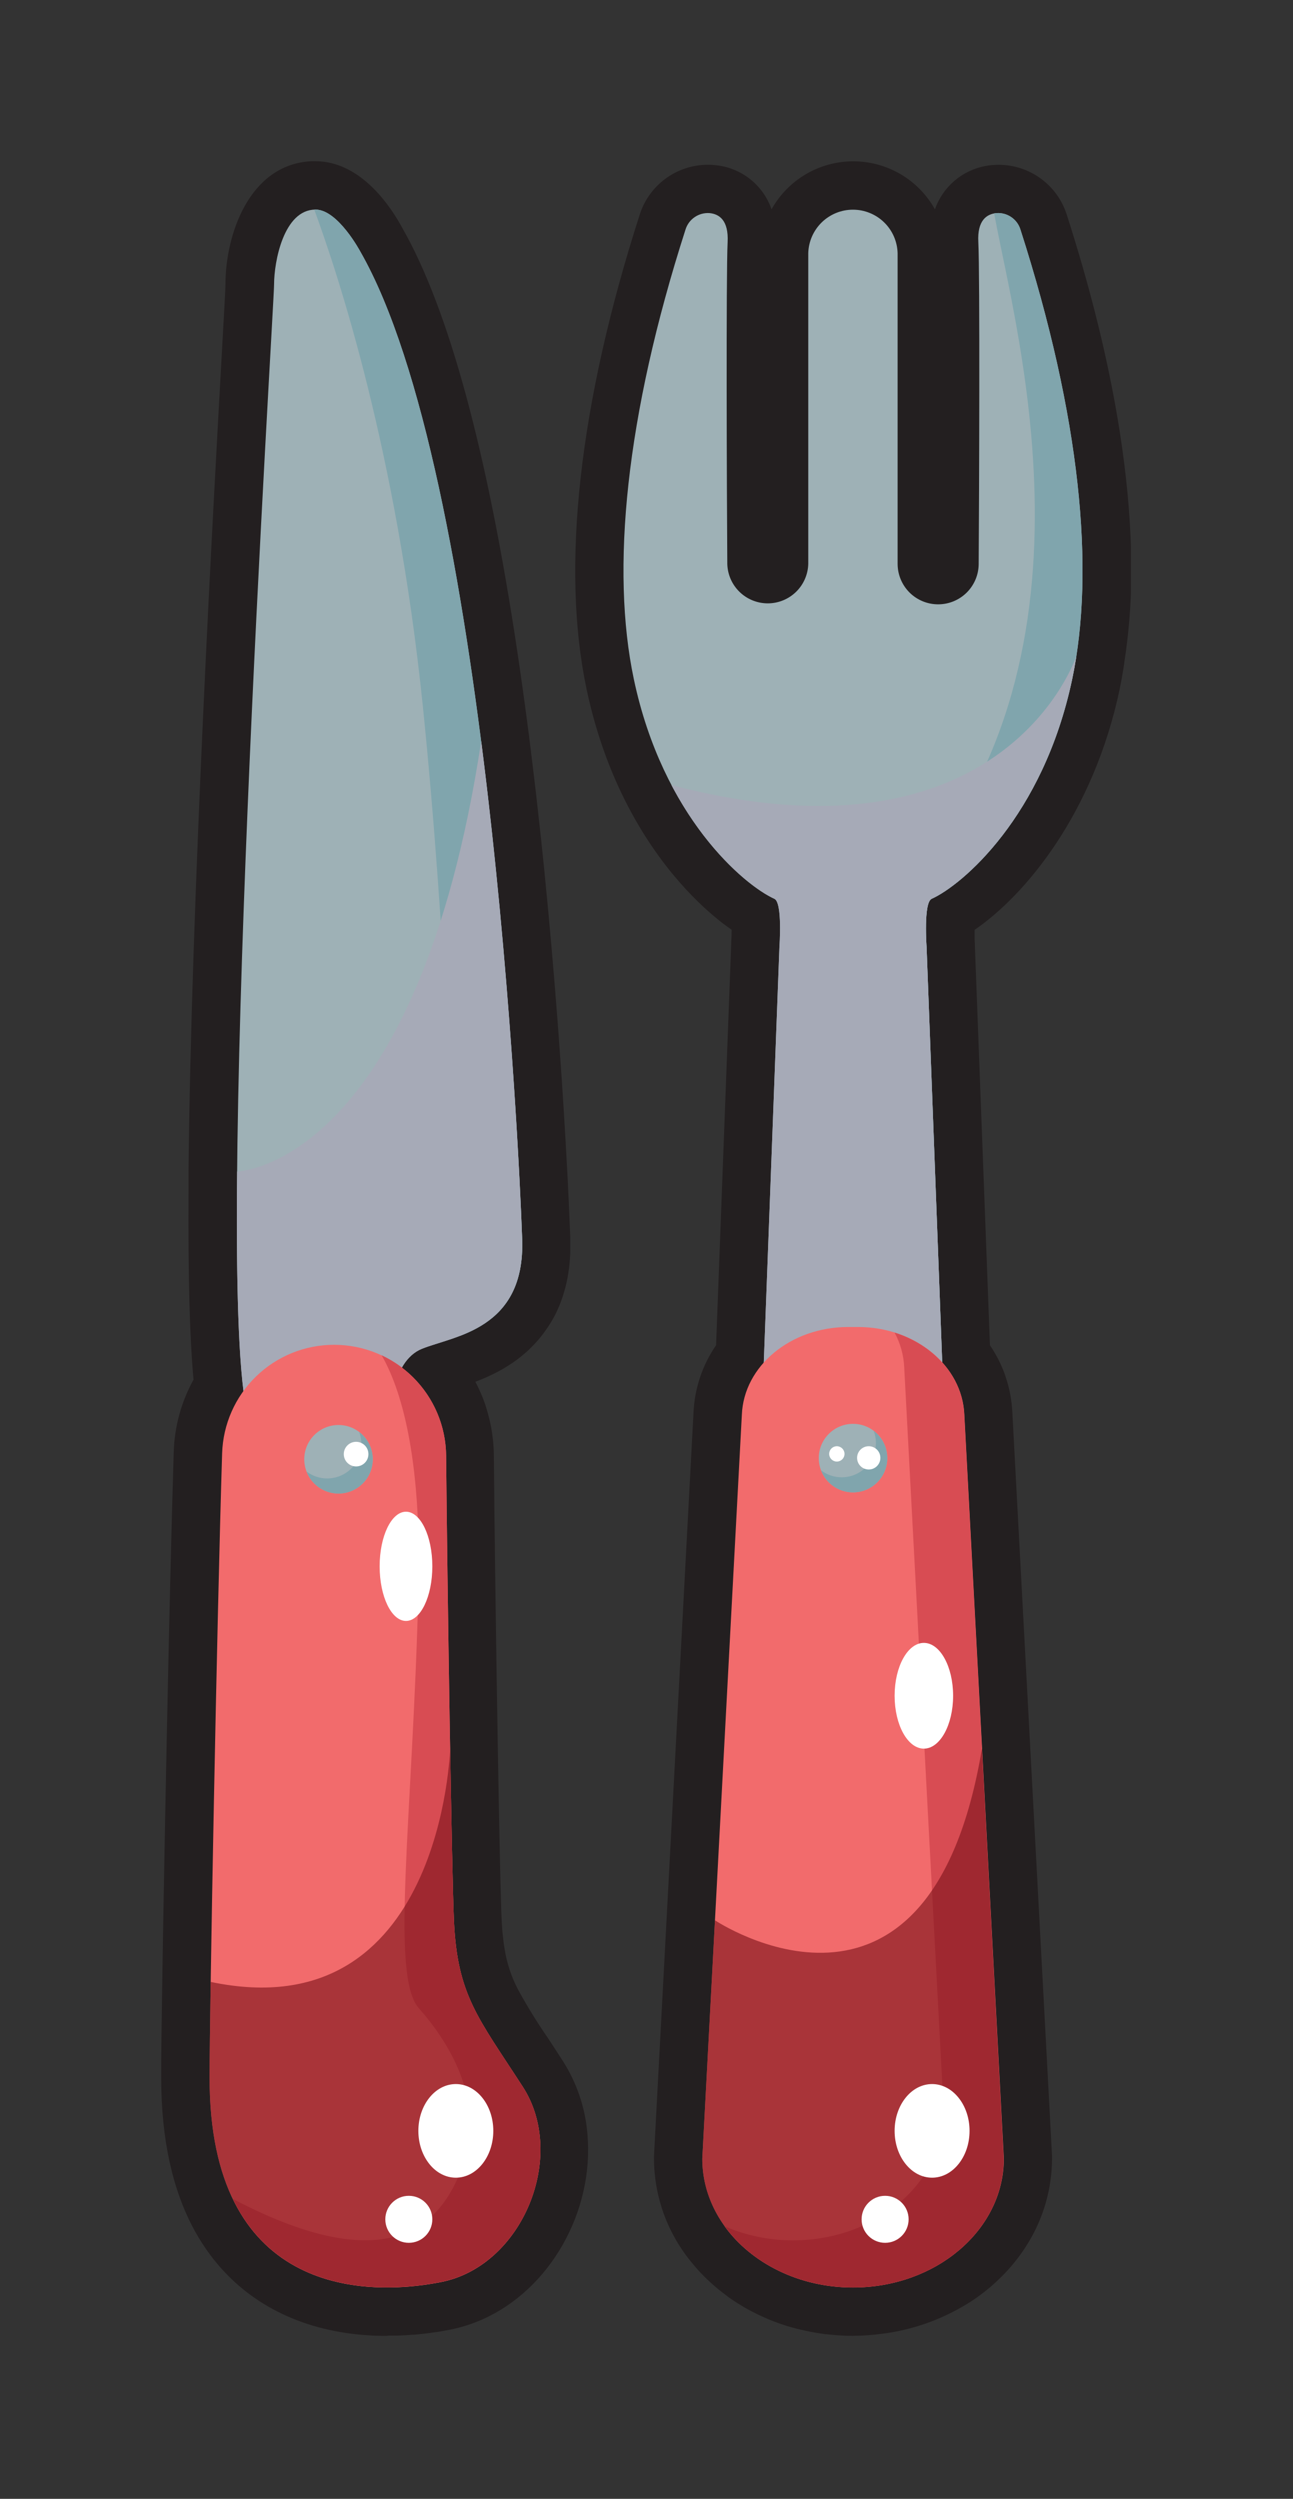 <svg width="401" height="775" viewBox="0 0 401 775" fill="none" xmlns="http://www.w3.org/2000/svg">
<rect x="0" y="0" width="401" height="775" fill="#333333" stroke="none"/>
<g clip-path="url(#clip0_4895_387)">
<path d="M264.551 724.44C263.431 724.44 262.251 724.44 260.951 724.34L260.041 724.28H259.851C259.011 724.22 258.161 724.15 257.301 724.06L256.301 723.95C256.001 723.95 255.751 723.95 255.511 723.86C254.781 723.77 254.061 723.65 253.351 723.54L252.731 723.44C251.641 723.25 250.631 723.06 249.661 722.84L248.581 722.58H248.461C247.601 722.38 246.731 722.15 245.871 721.91L244.871 721.63C244.531 721.54 244.251 721.46 243.981 721.37C243.461 721.21 242.981 721.03 242.441 720.86L242.221 720.78L241.581 720.56C240.471 720.17 239.371 719.75 238.321 719.31L237.891 719.12C236.991 718.74 236.101 718.33 235.201 717.91L234.461 717.54C233.621 717.13 232.791 716.69 231.971 716.24L231.421 715.94C229.561 714.88 227.791 713.77 226.161 712.62L225.531 712.16H225.591L225.181 711.86C224.351 711.24 223.551 710.63 222.791 710.01L222.401 709.69C220.602 708.194 218.893 706.595 217.281 704.9L217.031 704.63C216.361 703.91 215.681 703.14 215.031 702.34L214.721 701.96C207.075 692.867 202.863 681.379 202.821 669.5C202.821 669.23 202.821 668.96 202.821 668.7L215.081 438.08C215.412 430.604 217.838 423.373 222.081 417.21L226.761 293.03V292.5C226.761 292.5 226.891 290.6 226.911 288.36L226.151 287.83L225.541 287.39L224.751 286.81L223.981 286.23L223.271 285.68L221.941 284.57L221.381 284.11L220.441 283.31L220.061 282.98C218.901 281.98 217.771 280.92 216.661 279.84L216.401 279.59C215.191 278.41 213.951 277.14 212.731 275.82L212.631 275.71C202.231 264.44 188.401 244.46 181.911 213.71C173.911 175.83 179.631 124.98 198.371 66.64C199.782 62.145 202.588 58.216 206.382 55.422C210.175 52.629 214.759 51.114 219.471 51.1C220.121 51.1 220.781 51.1 221.471 51.19C225.455 51.491 229.264 52.952 232.429 55.392C235.593 57.831 237.975 61.143 239.281 64.92C241.795 60.406 245.469 56.646 249.923 54.029C254.377 51.411 259.449 50.031 264.616 50.031C269.782 50.031 274.854 51.411 279.309 54.029C283.763 56.646 287.437 60.406 289.951 64.92C291.149 61.499 293.229 58.455 295.981 56.095C298.732 53.735 302.057 52.143 305.621 51.48C306.281 51.36 306.911 51.26 307.541 51.2H307.761C308.411 51.14 309.071 51.11 309.761 51.11C314.472 51.124 319.056 52.639 322.85 55.432C326.643 58.226 329.449 62.155 330.861 66.65C344.401 108.81 351.121 146.65 350.861 179.08C350.759 187.988 350.02 196.877 348.651 205.68C348.655 205.719 348.655 205.76 348.651 205.8C348.461 207.07 348.251 208.33 348.031 209.57V209.64C347.781 211.04 347.531 212.34 347.261 213.64V213.68C339.121 252.32 318.001 277.6 302.261 288.39V288.45C302.261 289.19 302.261 289.88 302.261 290.45V291.15C302.261 291.91 302.331 292.43 302.331 292.51V293.02L307.011 417.22C307.271 417.6 307.521 417.99 307.771 418.38C307.861 418.53 307.961 418.68 308.051 418.84C308.561 419.66 309.051 420.54 309.521 421.42L309.751 421.88C310.151 422.67 310.521 423.49 310.861 424.3C310.941 424.47 311.011 424.64 311.081 424.81C311.451 425.7 311.791 426.66 312.081 427.64C312.081 427.8 312.201 428 312.261 428.2C312.541 429.12 312.761 429.96 312.961 430.81C312.961 430.95 313.031 431.09 313.061 431.24C313.291 432.24 313.461 433.24 313.611 434.33C313.611 434.57 313.681 434.82 313.711 435.06C313.831 436.13 313.921 437.12 313.961 438.06L326.271 668.68C326.271 668.94 326.271 669.21 326.271 669.48C326.239 678.766 323.644 687.864 318.771 695.77C318.361 696.44 317.941 697.09 317.501 697.77C315.421 700.84 313.043 703.697 310.401 706.3C309.321 707.37 308.311 708.3 307.331 709.14C305.921 710.35 304.431 711.5 302.911 712.58C301.391 713.66 299.791 714.67 298.161 715.58C294.023 717.959 289.637 719.877 285.081 721.3C283.231 721.88 281.331 722.38 279.431 722.8C277.531 723.22 275.551 723.57 273.591 723.8C270.594 724.207 267.575 724.421 264.551 724.44Z" fill="#231F20"/>
<path d="M120.04 724.44H118.32H118.19C116.35 724.44 114.58 724.31 112.85 724.18H112.72C93.13 722.59 77.02 714.43 66.15 700.59C65.86 700.23 65.58 699.85 65.29 699.47C63.489 697.058 61.855 694.526 60.4 691.89C53.5 679.35 50 663.42 50 644.56V639.47L50.07 632.63C50.07 632.63 50.18 624.34 50.18 624.32C50.73 584.77 52.48 495.2 53.88 450.32C54.113 442.461 56.218 434.772 60.02 427.89L59.85 425.89L59.68 423.77L59.48 420.77L59.34 418.5L59.22 416.22L59.1 413.82L59 411.4L58.9 408.88L58.82 406.33L58.74 403.7C58.49 394.13 58.4 382.81 58.47 370.01C58.47 370.01 58.47 366.6 58.47 366.57C58.47 366.54 58.47 363.21 58.47 363.19C59.27 279.7 66.29 154.39 68.93 107.19C69.46 97.67 69.93 89.43 69.93 88C69.93 73.21 77.08 51 96.56 50C96.97 50 97.38 50 97.79 50C112.07 50 121.4 64.41 124.86 70.86C139.17 96.03 151.12 140.02 160.37 201.62C161.63 209.98 162.85 218.82 164.02 227.9C164.02 227.9 164.41 230.9 164.59 232.44C165.097 236.54 165.59 240.623 166.07 244.69L166.42 247.74C166.88 251.787 167.327 255.813 167.76 259.82L168.07 262.82C168.283 264.82 168.49 266.803 168.69 268.77L168.98 271.71C170.42 286.13 171.73 301.12 172.89 316.26C173.01 317.83 173.12 319.4 173.24 320.95C173.52 324.703 173.78 328.343 174.02 331.87C174.02 331.87 174.19 334.45 174.2 334.5C174.61 340.66 175 346.85 175.35 352.91L176.01 364.79L176.09 366.44C176.21 368.71 176.31 370.77 176.39 372.66C176.39 372.66 176.86 383.75 176.86 383.76C176.86 384.64 176.86 385.53 176.86 386.54V387.08C176.86 387.31 176.86 387.5 176.86 387.67C176.86 388.5 176.86 389.26 176.76 390.01V390.43C176.7 391.29 176.61 392.21 176.49 393.18C176.49 393.38 176.43 393.61 176.4 393.84C176.29 394.64 176.17 395.39 176.04 396.12C176.04 396.33 175.96 396.52 175.93 396.71C175.78 397.44 175.61 398.23 175.41 399.02C175.41 399.15 175.3 399.47 175.28 399.52C175.26 399.57 175.18 399.91 175.12 400.09C174.973 400.63 174.813 401.17 174.64 401.71C174.58 401.92 174.51 402.13 174.44 402.33C174.37 402.53 174.35 402.61 174.29 402.76C174.03 403.51 173.77 404.21 173.49 404.89C173.42 405.07 173.34 405.26 173.25 405.44C173.03 405.97 172.78 406.53 172.51 407.07L172.24 407.66C172.17 407.78 172.1 407.93 172.02 408.07C171.713 408.67 171.38 409.26 171.02 409.84L170.9 410.04L170.55 410.61C170.24 411.12 169.91 411.61 169.55 412.11L169.19 412.63C168.7 413.34 168.25 413.94 167.79 414.51L167.5 414.87C167.13 415.33 166.7 415.87 166.26 416.31L165.86 416.74C165.36 417.29 164.86 417.74 164.4 418.24L164.22 418.42C163.71 418.9 163.22 419.36 162.67 419.82L162.17 420.23C161.72 420.61 161.28 420.97 160.83 421.31L160.56 421.52C159.98 421.96 159.45 422.33 158.92 422.7L158.34 423.08C157.96 423.33 157.55 423.6 157.13 423.85L156.67 424.14C156.17 424.44 155.67 424.74 155.13 425.02L154.57 425.33C154.2 425.52 153.84 425.72 153.47 425.9L152.9 426.18L151.48 426.86L150.89 427.13L149.89 427.56L149.32 427.8L148.02 428.32L147.42 428.55C147.75 429.16 148.07 429.79 148.37 430.43C148.45 430.59 148.52 430.76 148.6 430.93C149.01 431.82 149.37 432.66 149.7 433.48L149.91 434.01C150.3 435.01 150.64 436.01 150.91 437.01C150.97 437.19 151.03 437.4 151.09 437.6C151.33 438.42 151.57 439.29 151.77 440.16L151.94 440.86C152.2 442 152.39 443.02 152.55 444.03C152.55 444.19 152.61 444.39 152.63 444.6C152.76 445.47 152.86 446.35 152.95 447.25C152.95 447.54 153 447.81 153.02 448.09C153.11 449.33 153.16 450.37 153.16 451.38L153.29 463.73C153.29 467.47 153.47 479.03 153.47 479.03V480.65C153.55 486.65 153.63 492.91 153.73 499.32L154.01 518.79C154.13 526.69 154.26 534.55 154.39 542.08C154.63 556.22 154.85 568.08 155.06 577.22L155.22 584.13L155.47 592.85L155.57 595.18C155.62 596.43 155.7 597.63 155.79 598.76C155.84 599.31 155.89 599.85 155.95 600.38C156.1 601.92 156.3 603.38 156.54 604.72C157.221 608.902 158.553 612.951 160.49 616.72L160.54 616.83C163.406 622.092 166.547 627.199 169.95 632.13C171.37 634.29 172.89 636.6 174.51 639.13C178.894 645.962 181.528 653.769 182.18 661.86C184.31 685.86 170.58 710.11 149.52 719.39C146.348 720.794 143.031 721.847 139.63 722.53L137.74 722.88L137.3 722.96C136.61 723.08 135.96 723.2 135.3 723.3H135.12L133.24 723.57L132.75 723.63L130.66 723.89H130.58L128.46 724.1H128C127.31 724.16 126.54 724.21 125.77 724.26H125.66L123.41 724.37H123.1C122.26 724.37 121.44 724.37 120.62 724.37L120.04 724.44Z" fill="#231F20"/>
<path d="M316.469 71.19C315.987 69.627 314.99 68.273 313.641 67.348C312.293 66.422 310.671 65.979 309.039 66.09C306.039 66.36 303.039 68.32 303.409 75.09C303.919 85.09 303.669 153.37 303.519 174.97C303.493 178.287 302.155 181.459 299.798 183.794C297.441 186.128 294.257 187.435 290.939 187.43C287.608 187.43 284.414 186.107 282.058 183.751C279.703 181.396 278.379 178.201 278.379 174.87V78.52C278.282 74.91 276.78 71.48 274.192 68.961C271.605 66.442 268.136 65.032 264.524 65.032C260.913 65.032 257.444 66.442 254.856 68.961C252.269 71.48 250.766 74.91 250.669 78.52V174.87C250.591 178.139 249.241 181.249 246.905 183.539C244.57 185.828 241.433 187.116 238.163 187.129C234.893 187.142 231.746 185.879 229.393 183.608C227.039 181.338 225.664 178.239 225.559 174.97C225.399 153.37 225.159 85.11 225.659 75.09C225.999 68.32 223.049 66.36 220.029 66.09C218.397 65.979 216.776 66.422 215.427 67.348C214.079 68.273 213.082 69.627 212.599 71.19C193.939 129.29 189.449 176.8 196.559 210.58C205.559 253.29 230.729 274.51 240.159 278.76C242.729 279.92 241.729 293.59 241.729 293.59L236.359 436.21L264.549 426.79L292.729 436.21L287.359 293.59C287.359 293.59 286.359 279.92 288.939 278.76C298.359 274.51 323.539 253.29 332.529 210.58C339.649 176.8 335.139 129.29 316.469 71.19Z" fill="#9EB1B6"/>
<path d="M275.17 436.21H292.74L275.17 430.34V436.21Z" fill="#969695"/>
<path d="M288.94 278.76C298.36 274.51 323.54 253.29 332.53 210.58C339.64 176.8 335.14 129.29 316.47 71.19C315.987 69.627 314.991 68.273 313.642 67.348C312.293 66.422 310.672 65.979 309.04 66.09C308.8 66.09 308.56 66.15 308.32 66.19C314.98 102.92 346.32 210.65 275.17 281.12V430.34L292.73 436.21L287.36 293.59C287.36 293.59 286.37 279.92 288.94 278.76Z" fill="#80A5AD"/>
<g style="mix-blend-mode:multiply">
<path d="M288.94 278.76C298.36 274.51 323.54 253.29 332.53 210.58C333.02 208.26 333.45 205.86 333.83 203.41C333.83 203.41 311.94 270.68 208.25 243.49C219.32 264.54 233.57 275.79 240.16 278.76C242.73 279.92 241.73 293.59 241.73 293.59L236.36 436.21L264.55 426.79L292.73 436.21L287.36 293.59C287.36 293.59 286.37 279.92 288.94 278.76Z" fill="#A6AAB7"/>
</g>
<path d="M264.551 709.44C238.731 709.44 217.801 691.56 217.801 669.5L230.071 438.79C230.681 423.6 245.261 411.56 263.071 411.56H266.071C283.861 411.56 298.451 423.56 299.071 438.79L311.331 669.5C311.291 691.56 290.361 709.44 264.551 709.44Z" fill="#F26B6C"/>
<path d="M299.031 438.79C298.551 427.02 289.68 417.14 277.43 413.29C279.254 416.641 280.281 420.368 280.43 424.18L292.69 654.88C292.69 676.94 271.771 694.83 245.951 694.83C238.652 694.853 231.428 693.369 224.73 690.47C232.96 701.85 247.73 709.47 264.51 709.47C290.32 709.47 311.25 691.59 311.25 669.53L299.031 438.79Z" fill="#D84C53"/>
<path d="M264.55 462.84C270.415 462.84 275.17 458.085 275.17 452.22C275.17 446.354 270.415 441.6 264.55 441.6C258.684 441.6 253.93 446.354 253.93 452.22C253.93 458.085 258.684 462.84 264.55 462.84Z" fill="#9EB1B6"/>
<path d="M270.941 443.75C271.771 445.903 271.876 448.269 271.24 450.487C270.604 452.705 269.263 454.656 267.419 456.043C265.575 457.431 263.329 458.179 261.021 458.175C258.713 458.171 256.47 457.414 254.631 456.02C255.218 457.558 256.153 458.938 257.365 460.052C258.576 461.166 260.03 461.983 261.611 462.439C263.193 462.895 264.858 462.977 266.477 462.679C268.095 462.38 269.622 461.71 270.938 460.721C272.253 459.731 273.32 458.45 274.055 456.978C274.79 455.505 275.173 453.882 275.173 452.236C275.173 450.59 274.791 448.967 274.057 447.494C273.322 446.022 272.256 444.74 270.941 443.75Z" fill="#80A5AD"/>
<path d="M121.001 439.32C121.001 439.32 121.001 422.32 130.831 418.32C140.661 414.32 162.941 412.45 161.941 384.27C160.941 356.09 151.121 146.92 111.791 78.11C111.791 78.11 104.841 65 97.861 65C87.941 65 85.001 81.27 85.001 88.15C85.001 95.03 65.791 398.03 76.941 439.32H121.001Z" fill="#9EB1B6"/>
<path d="M161.939 384.27C160.939 356.09 151.119 146.92 111.789 78.1C111.789 78.1 104.839 65 97.859 65H97.449C104.779 84.8 123.029 140.12 131.119 218.88C138.299 288.71 141.449 371.15 142.699 414.31C152.409 410.57 162.649 403.57 161.939 384.27Z" fill="#80A5AD"/>
<g style="mix-blend-mode:multiply">
<path d="M149.24 229.84C129.51 359.51 75.71 363.25 73.54 363.34C73.19 399.9 74.02 428.54 76.93 439.34H121C121 439.34 121 422.34 130.83 418.34C140.66 414.34 162.94 412.45 161.94 384.27C161.43 368.98 158.29 300.38 149.24 229.84Z" fill="#A6AAB7"/>
</g>
<path d="M103.62 417.08C112.778 417.082 121.564 420.699 128.07 427.145C134.575 433.59 138.273 442.343 138.36 451.5C138.72 491.25 140.08 580.6 140.79 595.86C141.86 618.86 148.25 625.74 162.12 647.18C175.99 668.62 162.12 702.68 136.89 707.73C111.66 712.78 65 710.64 65 644.53C65 622.63 67.25 503.41 68.89 450.73C69.173 441.708 72.957 433.151 79.439 426.87C85.921 420.589 94.594 417.078 103.62 417.08Z" fill="#F26B6C"/>
<path d="M162.12 647.18C148.25 625.74 141.86 618.81 140.79 595.86C140.08 580.6 138.72 491.25 138.36 451.5C138.304 444.949 136.396 438.547 132.857 433.033C129.318 427.52 124.293 423.119 118.36 420.34C124.11 430.34 130.83 451.03 129.78 492.83C127.99 564.32 120.95 612.71 129.89 622.83C138.83 632.95 150.41 650.89 143.89 670.49C137.94 688.33 122.89 708.59 72.25 682C86.32 711.25 117.8 711.57 136.94 707.74C162.12 702.68 176 668.68 162.12 647.18Z" fill="#D84C53"/>
<path d="M104.979 463.2C110.845 463.2 115.599 458.445 115.599 452.58C115.599 446.715 110.845 441.96 104.979 441.96C99.114 441.96 94.359 446.715 94.359 452.58C94.359 458.445 99.114 463.2 104.979 463.2Z" fill="#9EB1B6"/>
<path d="M111.371 444.11C112.2 446.264 112.305 448.629 111.67 450.847C111.034 453.066 109.693 455.016 107.849 456.404C106.004 457.791 103.758 458.539 101.451 458.535C99.143 458.531 96.9 457.774 95.061 456.38C95.647 457.918 96.583 459.298 97.795 460.412C99.006 461.526 100.46 462.343 102.041 462.799C103.622 463.255 105.288 463.337 106.907 463.039C108.525 462.741 110.052 462.071 111.367 461.081C112.682 460.092 113.75 458.81 114.485 457.338C115.22 455.865 115.603 454.242 115.603 452.597C115.603 450.951 115.221 449.328 114.487 447.855C113.752 446.382 112.685 445.1 111.371 444.11Z" fill="#80A5AD"/>
<path opacity="0.62" d="M162.12 647.18C148.25 625.74 141.86 618.81 140.79 595.86C140.48 589.07 140.03 567.58 139.6 542.32C139.6 542.32 137.15 629.77 65.34 614.68C65.13 628.68 65 639.3 65 644.5C65 710.61 111.67 712.74 136.89 707.7C162.11 702.66 176 668.68 162.12 647.18Z" fill="#7C131A"/>
<path d="M125.91 502.73C130.422 502.73 134.08 495.145 134.08 485.79C134.08 476.434 130.422 468.85 125.91 468.85C121.398 468.85 117.74 476.434 117.74 485.79C117.74 495.145 121.398 502.73 125.91 502.73Z" fill="white"/>
<path opacity="0.62" d="M221.731 595.57L217.801 669.5C217.801 691.56 238.731 709.44 264.551 709.44C290.361 709.44 311.291 691.56 311.291 669.5L304.531 542.32C288.241 640 221.731 595.57 221.731 595.57Z" fill="#7C131A"/>
<path d="M141.37 675.399C147.788 675.399 152.99 668.899 152.99 660.879C152.99 652.86 147.788 646.359 141.37 646.359C134.952 646.359 129.75 652.86 129.75 660.879C129.75 668.899 134.952 675.399 141.37 675.399Z" fill="white"/>
<path d="M126.79 695.599C130.816 695.599 134.08 692.336 134.08 688.31C134.08 684.283 130.816 681.02 126.79 681.02C122.764 681.02 119.5 684.283 119.5 688.31C119.5 692.336 122.764 695.599 126.79 695.599Z" fill="white"/>
<path d="M289.069 675.399C295.487 675.399 300.689 668.899 300.689 660.879C300.689 652.86 295.487 646.359 289.069 646.359C282.652 646.359 277.449 652.86 277.449 660.879C277.449 668.899 282.652 675.399 289.069 675.399Z" fill="white"/>
<path d="M274.501 695.599C278.527 695.599 281.791 692.336 281.791 688.31C281.791 684.283 278.527 681.02 274.501 681.02C270.475 681.02 267.211 684.283 267.211 688.31C267.211 692.336 270.475 695.599 274.501 695.599Z" fill="white"/>
<path d="M286.519 542.33C291.528 542.33 295.589 534.988 295.589 525.93C295.589 516.873 291.528 509.53 286.519 509.53C281.51 509.53 277.449 516.873 277.449 525.93C277.449 534.988 281.51 542.33 286.519 542.33Z" fill="white"/>
<path d="M259.53 453.3C260.845 453.3 261.91 452.234 261.91 450.92C261.91 449.606 260.845 448.54 259.53 448.54C258.216 448.54 257.15 449.606 257.15 450.92C257.15 452.234 258.216 453.3 259.53 453.3Z" fill="white"/>
<path d="M110.439 454.81C112.549 454.81 114.259 453.1 114.259 450.99C114.259 448.88 112.549 447.17 110.439 447.17C108.329 447.17 106.619 448.88 106.619 450.99C106.619 453.1 108.329 454.81 110.439 454.81Z" fill="white"/>
<path d="M269.421 455.76C271.414 455.76 273.031 454.144 273.031 452.15C273.031 450.156 271.414 448.54 269.421 448.54C267.427 448.54 265.811 450.156 265.811 452.15C265.811 454.144 267.427 455.76 269.421 455.76Z" fill="white"/>
</g>
<defs>
<clipPath id="clip0_4895_387">
<rect width="300.73" height="674.44" fill="white" transform="translate(50 50)"/>
</clipPath>
</defs>
</svg>
